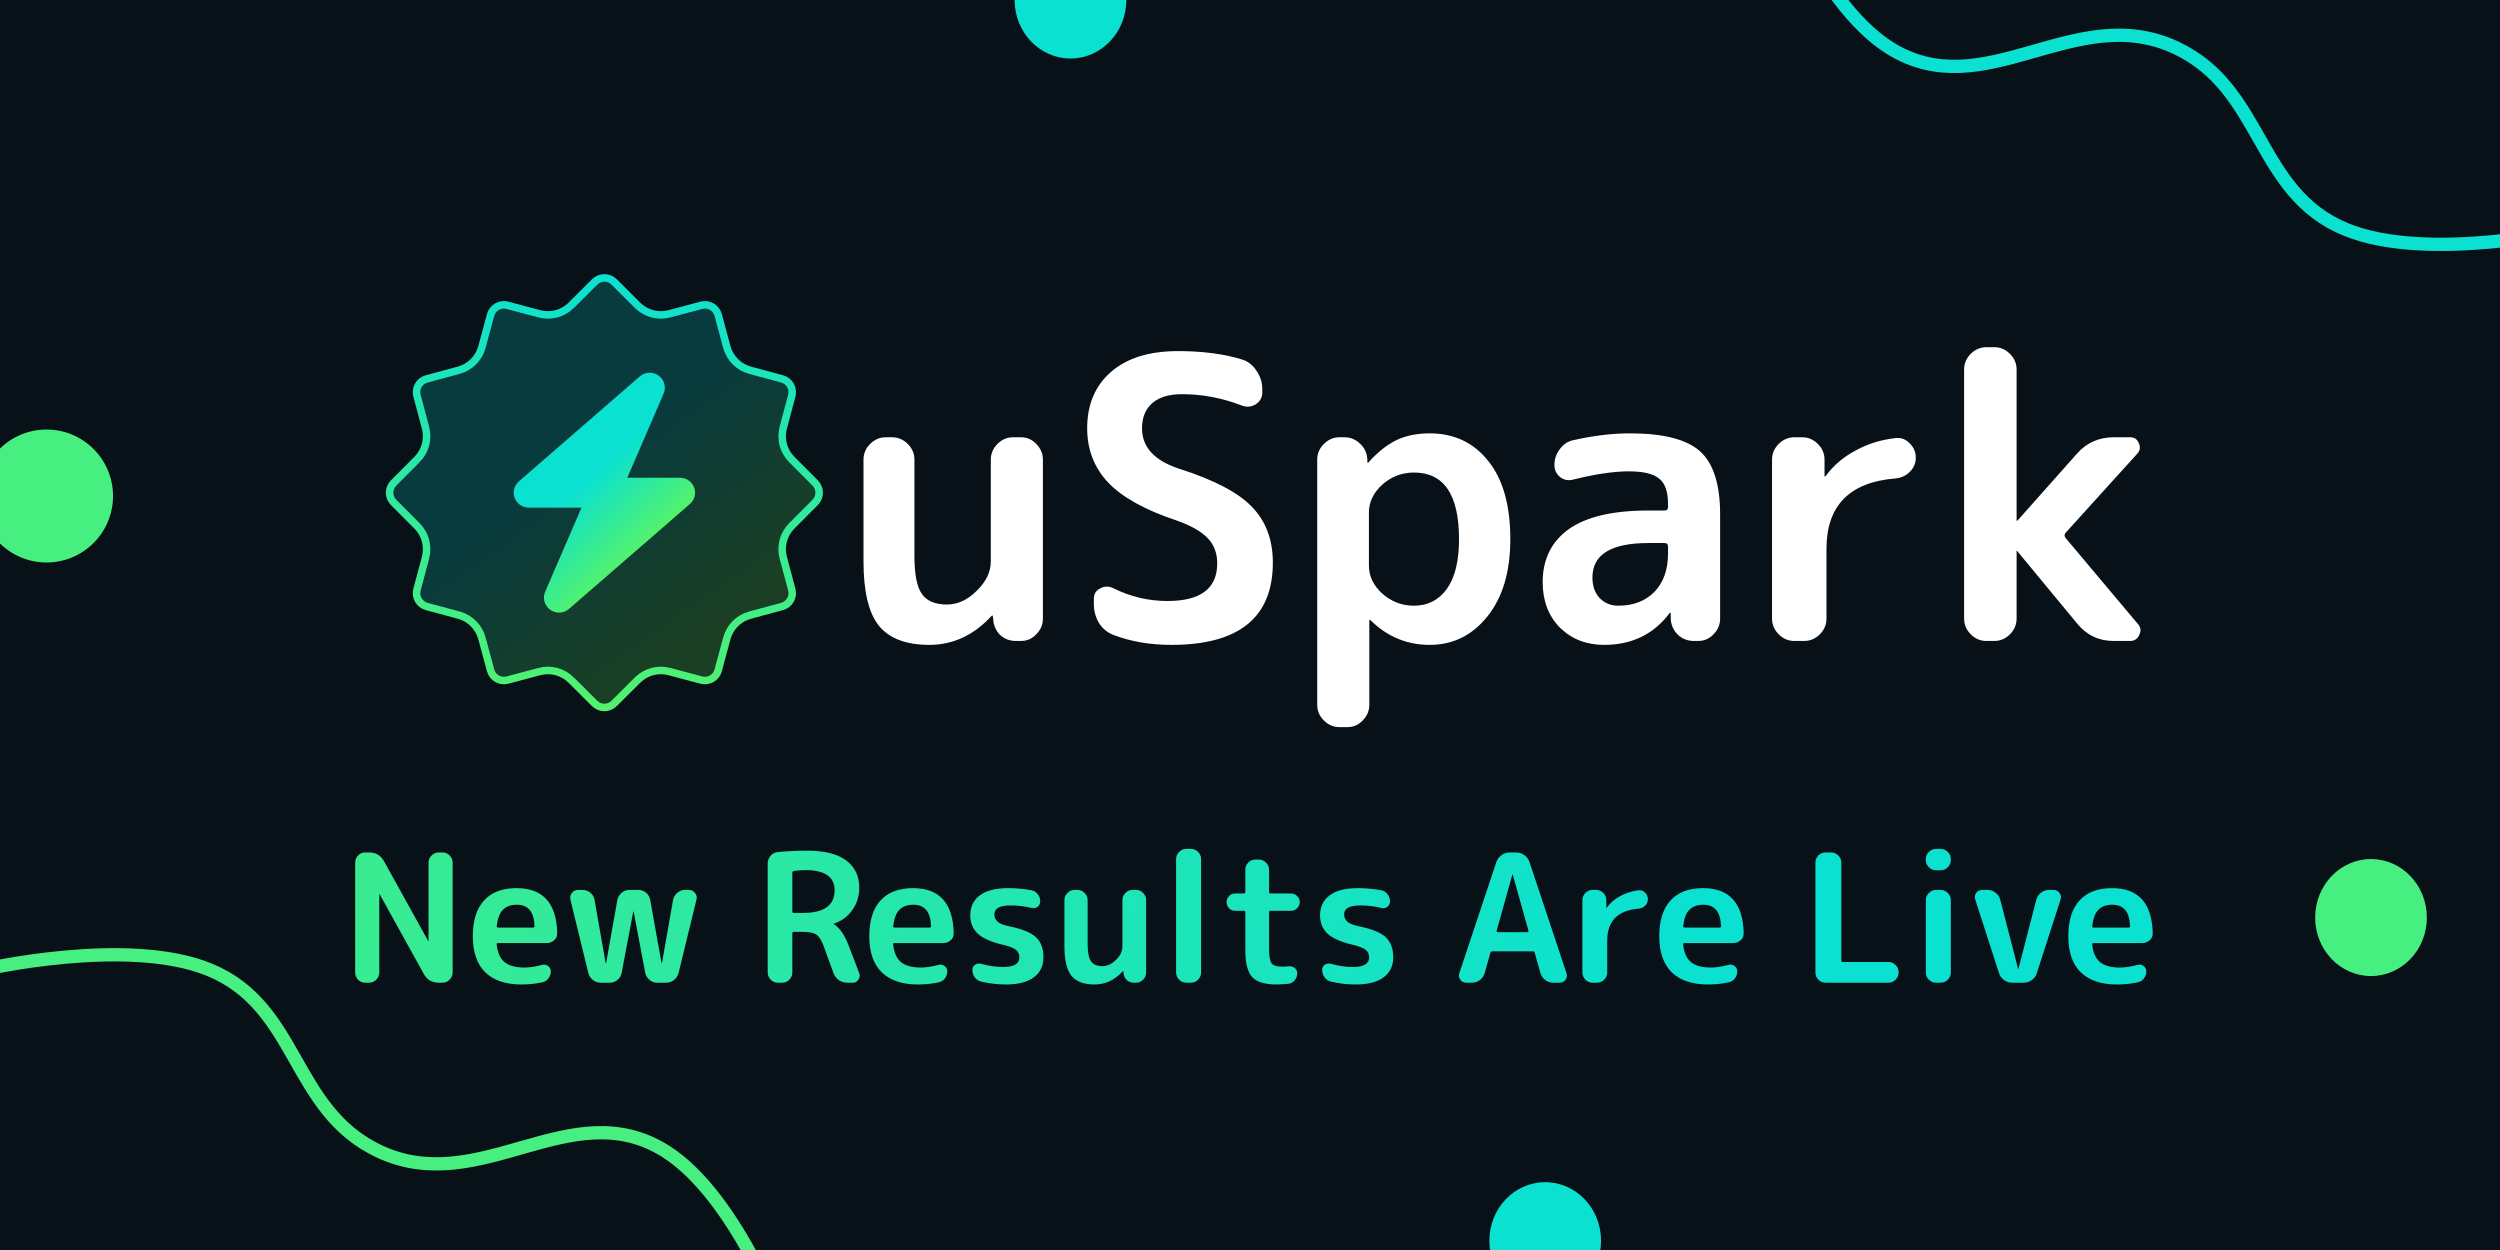 <svg width="1880" height="940" viewBox="0 0 1880 940" fill="none" xmlns="http://www.w3.org/2000/svg">
<rect x="0" y="0" width="1880" height="940" fill="#808080" stroke="none"/>
<g clip-path="url(#clip0_60_82)">
<rect width="1880" height="940" fill="#081118"/>
<path d="M-13 729.249C-13 729.249 95.914 703.938 157.5 729.249C224.968 756.978 219.027 834.632 285 865.749C361.116 901.651 429.267 820.933 500.5 865.749C555.598 900.414 592.5 1004.75 592.5 1004.75" stroke="#46EF7F" stroke-width="10"/>
<path d="M1934.5 172.5C1934.5 172.5 1825.59 197.811 1764 172.5C1696.53 144.771 1702.47 67.118 1636.5 36C1560.38 0.098 1492.23 80.816 1421 36C1365.9 1.335 1329 -103 1329 -103" stroke="#0BE1D1" stroke-width="10"/>
<circle cx="35" cy="373" r="50" fill="#46EF7F"/>
<ellipse cx="805" rx="42" ry="44" fill="#0BE1D1"/>
<ellipse cx="1783" cy="690" rx="42" ry="44" fill="#46EF7F"/>
<ellipse cx="1162" cy="933" rx="42" ry="44" fill="#0BE1D1"/>
<path d="M447.177 212.009C451.224 207.972 457.776 207.972 461.824 212.009L479.442 229.575C485.704 235.82 494.817 238.262 503.363 235.985L527.403 229.581C532.927 228.109 538.601 231.384 540.089 236.904L546.563 260.927C548.865 269.466 555.535 276.136 564.073 278.437L588.095 284.912C593.616 286.4 596.891 292.073 595.42 297.597L589.015 321.637C586.739 330.183 589.18 339.295 595.426 345.557L612.992 363.177C616.902 367.098 617.024 373.369 613.358 377.437L612.992 377.824L595.426 395.442C589.18 401.704 586.739 410.817 589.015 419.363L595.42 443.403V443.404C596.891 448.928 593.615 454.601 588.095 456.089L564.073 462.563C555.535 464.865 548.865 471.535 546.563 480.073L540.089 504.095C538.601 509.615 532.928 512.891 527.404 511.42H527.403L503.363 505.015C495.084 502.81 486.274 505.032 480.038 510.851L479.442 511.426L461.824 528.992C457.776 533.029 451.224 533.029 447.177 528.992L429.557 511.426H429.558C423.296 505.179 414.183 502.739 405.637 505.015L381.597 511.42C376.073 512.891 370.4 509.616 368.912 504.095L362.437 480.073C360.208 471.802 353.878 465.284 345.721 462.792L344.927 462.563L320.904 456.089C315.384 454.601 312.109 448.927 313.581 443.403L319.985 419.363C322.262 410.817 319.82 401.704 313.575 395.442L296.009 377.824C291.972 373.776 291.972 367.224 296.009 363.177L313.574 345.557L313.575 345.558C319.82 339.296 322.262 330.183 319.985 321.637L313.581 297.597C312.109 292.073 315.384 286.4 320.904 284.912L344.927 278.437C353.466 276.136 360.136 269.466 362.437 260.927L368.912 236.904C370.4 231.384 376.073 228.109 381.597 229.581L405.637 235.985C414.183 238.262 423.296 235.82 429.558 229.575L429.557 229.574L447.177 212.009Z" fill="url(#paint0_linear_60_82)" fill-opacity="0.2" stroke="url(#paint1_linear_60_82)" stroke-width="5.655"/>
<path d="M499.033 296.017C501.128 291.19 499.566 285.553 495.268 282.452C490.971 279.352 485.111 279.634 481.099 283.086L390.185 362.008C386.634 365.11 385.355 370.077 387.025 374.445C388.694 378.815 392.955 381.774 397.679 381.774H437.276L409.966 444.983C407.871 449.81 409.433 455.446 413.73 458.548C418.028 461.648 423.887 461.367 427.901 457.913L518.814 378.992C522.365 375.89 523.643 370.923 521.975 366.554C520.306 362.185 516.079 359.26 511.321 359.26H471.724L499.033 296.017Z" fill="url(#paint2_linear_60_82)"/>
<path d="M698.838 484.946C681.557 484.946 668.989 480.233 661.134 470.807C653.279 461.184 649.352 444.984 649.352 422.204V345.619C649.352 341.102 651.021 337.175 654.359 333.837C657.698 330.498 661.625 328.829 666.142 328.829H670.855C675.371 328.829 679.299 330.498 682.637 333.837C685.975 337.175 687.644 341.102 687.644 345.619V418.081C687.644 431.827 689.51 441.351 693.241 446.653C696.972 451.955 703.256 454.606 712.093 454.606C720.144 454.606 727.606 451.169 734.479 444.296C741.549 437.423 745.084 430.059 745.084 422.204V345.619C745.084 341.102 746.753 337.175 750.091 333.837C753.429 330.498 757.357 328.829 761.873 328.829H767.765C772.281 328.829 776.11 330.498 779.252 333.837C782.591 337.175 784.26 341.102 784.26 345.619V465.21C784.26 469.727 782.591 473.654 779.252 476.992C776.11 480.331 772.281 482 767.765 482H763.935C759.222 482 755.197 480.429 751.858 477.287C748.716 473.949 747.047 469.923 746.851 465.21L746.556 463.148C746.556 462.952 746.458 462.854 746.262 462.854C746.065 462.854 745.869 462.952 745.673 463.148C732.319 477.68 716.708 484.946 698.838 484.946ZM884.426 391.276C860.861 383.421 843.777 373.897 833.173 362.703C822.765 351.51 817.561 337.961 817.561 322.054C817.561 304.184 823.551 290.046 835.529 279.638C847.508 269.23 864.298 264.026 885.899 264.026C904.162 264.026 920.068 266.088 933.618 270.212C938.331 271.586 942.062 274.434 944.811 278.754C947.756 282.878 949.229 287.493 949.229 292.598V295.249C949.229 298.981 947.56 301.926 944.222 304.086C940.883 306.05 937.447 306.344 933.912 304.97C919.184 299.275 904.162 296.428 888.845 296.428C879.026 296.428 871.564 298.686 866.458 303.203C861.352 307.719 858.8 314.003 858.8 322.054C858.8 336.193 868.029 346.306 886.488 352.394C912.998 360.838 931.359 370.46 941.571 381.261C951.978 392.061 957.182 406.004 957.182 423.088C957.182 464.326 931.752 484.946 880.891 484.946C864.985 484.946 850.552 482.491 837.591 477.582C832.878 475.814 829.147 472.77 826.398 468.45C823.845 464.13 822.569 459.319 822.569 454.017V450.482C822.569 446.751 824.14 444.1 827.282 442.529C830.424 440.762 833.664 440.664 837.002 442.234C849.963 448.715 863.611 451.955 877.946 451.955C902.885 451.955 915.355 442.529 915.355 423.677C915.355 416.019 912.998 409.735 908.286 404.825C903.573 399.72 895.619 395.203 884.426 391.276ZM1029.43 385.385V425.445C1029.43 433.3 1032.77 440.271 1039.44 446.358C1046.32 452.446 1054.27 455.49 1063.3 455.49C1073.71 455.49 1081.96 451.268 1088.04 442.824C1094.13 434.38 1097.18 421.91 1097.18 405.415C1097.18 372.031 1085.88 355.34 1063.3 355.34C1054.27 355.34 1046.32 358.383 1039.44 364.471C1032.77 370.558 1029.43 377.53 1029.43 385.385ZM1007.34 546.803C1002.82 546.803 998.892 545.134 995.553 541.796C992.215 538.457 990.546 534.53 990.546 530.013V345.619C990.546 341.102 992.215 337.175 995.553 333.837C998.892 330.498 1002.82 328.829 1007.34 328.829H1010.87C1015.58 328.829 1019.61 330.498 1022.95 333.837C1026.29 336.979 1028.05 340.906 1028.25 345.619V347.681C1028.25 347.877 1028.35 347.976 1028.54 347.976C1028.74 347.976 1028.94 347.877 1029.13 347.681C1036.2 339.826 1043.27 334.229 1050.34 330.891C1057.41 327.553 1065.66 325.884 1075.08 325.884C1093.54 325.884 1108.27 332.855 1119.27 346.797C1130.27 360.543 1135.76 380.082 1135.76 405.415C1135.76 429.961 1129.97 449.402 1118.38 463.737C1106.99 477.876 1092.56 484.946 1075.08 484.946C1058 484.946 1043.17 478.76 1030.61 466.388C1030.41 466.192 1030.21 466.094 1030.02 466.094C1029.82 466.094 1029.72 466.192 1029.72 466.388V530.013C1029.72 534.53 1028.05 538.457 1024.71 541.796C1021.57 545.134 1017.74 546.803 1013.23 546.803H1007.34ZM1239.62 408.36C1211.54 408.36 1197.5 417.001 1197.5 434.281C1197.5 440.565 1199.27 445.671 1202.8 449.598C1206.53 453.526 1211.25 455.49 1216.94 455.49C1228.13 455.49 1237.17 452.053 1244.04 445.18C1250.91 438.111 1254.35 428.488 1254.35 416.313V411.011C1254.35 409.244 1253.47 408.36 1251.7 408.36H1239.62ZM1206.34 484.946C1192.98 484.946 1181.89 480.625 1173.05 471.985C1164.41 463.148 1160.09 451.759 1160.09 437.816C1160.09 420.732 1166.57 407.476 1179.53 398.051C1192.69 388.625 1212.72 383.912 1239.62 383.912H1251.7C1253.47 383.912 1254.35 383.028 1254.35 381.261V378.904C1254.35 369.871 1252.19 363.587 1247.87 360.052C1243.55 356.321 1235.89 354.456 1224.89 354.456C1213.5 354.456 1199.56 356.518 1183.07 360.642C1179.53 361.623 1176.29 361.034 1173.35 358.874C1170.4 356.518 1168.93 353.474 1168.93 349.743C1168.93 345.226 1170.3 341.201 1173.05 337.666C1175.8 333.935 1179.33 331.677 1183.65 330.891C1198.58 327.553 1212.62 325.884 1225.78 325.884C1250.91 325.884 1268.49 330.4 1278.5 339.433C1288.52 348.466 1293.53 364.274 1293.53 386.857V465.21C1293.53 469.727 1291.86 473.654 1288.52 476.992C1285.38 480.331 1281.55 482 1277.03 482H1273.79C1269.08 482 1265.05 480.429 1261.71 477.287C1258.37 473.949 1256.61 469.923 1256.41 465.21V461.086C1256.41 460.89 1256.31 460.792 1256.12 460.792C1255.72 460.792 1255.53 460.89 1255.53 461.086C1243.55 476.992 1227.15 484.946 1206.34 484.946ZM1349.36 482C1344.84 482 1340.91 480.331 1337.58 476.992C1334.24 473.654 1332.57 469.727 1332.57 465.21V345.619C1332.57 341.102 1334.24 337.175 1337.58 333.837C1340.91 330.498 1344.84 328.829 1349.36 328.829H1355.25C1359.77 328.829 1363.69 330.498 1367.03 333.837C1370.37 337.175 1372.04 341.102 1372.04 345.619V357.991C1372.04 358.187 1372.14 358.285 1372.33 358.285C1372.73 358.285 1372.92 358.187 1372.92 357.991C1378.62 350.136 1386.08 343.754 1395.31 338.844C1404.54 333.738 1414.65 330.597 1425.65 329.418C1429.77 329.026 1433.31 330.4 1436.25 333.542C1439.2 336.488 1440.67 340.022 1440.67 344.146C1440.67 348.27 1439.2 351.805 1436.25 354.75C1433.31 357.696 1429.77 359.365 1425.65 359.758C1390.89 362.507 1373.51 380.181 1373.51 412.779V465.21C1373.51 469.727 1371.84 473.654 1368.5 476.992C1365.17 480.331 1361.24 482 1356.72 482H1349.36ZM1493.8 482C1489.28 482 1485.35 480.331 1482.01 476.992C1478.67 473.654 1477.01 469.727 1477.01 465.21V277.87C1477.01 273.354 1478.67 269.426 1482.01 266.088C1485.35 262.75 1489.28 261.081 1493.8 261.081H1499.69C1504.2 261.081 1508.13 262.75 1511.47 266.088C1514.81 269.426 1516.48 273.354 1516.48 277.87V391.276C1516.48 391.472 1516.57 391.57 1516.77 391.57H1517.07L1561.84 341.201C1569.1 332.953 1578.33 328.829 1589.53 328.829H1601.9C1605.04 328.829 1607.2 330.302 1608.38 333.248C1609.75 336.193 1609.36 338.844 1607.2 341.201L1553.3 400.702C1552.31 401.88 1552.31 403.156 1553.3 404.531L1607.79 469.334C1609.95 471.887 1610.24 474.636 1608.67 477.582C1607.3 480.527 1605.04 482 1601.9 482H1589.53C1578.33 482 1569.2 477.68 1562.13 469.039L1517.07 414.546C1517.07 414.35 1516.97 414.251 1516.77 414.251C1516.57 414.251 1516.48 414.35 1516.48 414.546V465.21C1516.48 469.727 1514.81 473.654 1511.47 476.992C1508.13 480.331 1504.2 482 1499.69 482H1493.8Z" fill="white"/>
<path d="M274.617 739C272.559 739 270.77 738.24 269.249 736.719C267.818 735.198 267.102 733.408 267.102 731.351V648.683C267.102 646.625 267.818 644.836 269.249 643.315C270.77 641.794 272.559 641.034 274.617 641.034H277.569C282.669 641.034 286.427 643.27 288.842 647.744L321.99 707.597C321.99 707.687 322.035 707.731 322.124 707.731C322.214 707.731 322.258 707.687 322.258 707.597V648.683C322.258 646.625 323.019 644.836 324.54 643.315C326.061 641.794 327.85 641.034 329.908 641.034H332.86C334.918 641.034 336.662 641.794 338.094 643.315C339.615 644.836 340.375 646.625 340.375 648.683V731.351C340.375 733.408 339.615 735.198 338.094 736.719C336.662 738.24 334.918 739 332.86 739H329.908C324.808 739 321.05 736.763 318.635 732.29L285.487 672.437C285.487 672.347 285.443 672.302 285.353 672.302C285.264 672.302 285.219 672.347 285.219 672.437V731.351C285.219 733.408 284.458 735.198 282.938 736.719C281.417 738.24 279.627 739 277.569 739H274.617ZM388.701 680.354C384.138 680.354 380.604 681.652 378.099 684.246C375.684 686.751 374.163 690.822 373.536 696.458C373.536 697.174 373.894 697.532 374.61 697.532H400.913C401.629 697.532 401.987 697.174 401.987 696.458C401.629 685.722 397.201 680.354 388.701 680.354ZM392.056 740.342C380.336 740.342 371.3 737.3 364.948 731.216C358.685 725.043 355.554 716.007 355.554 704.108C355.554 692.298 358.372 683.307 364.008 677.134C369.645 670.96 377.786 667.874 388.433 667.874C408.294 667.874 418.494 679.147 419.03 701.692C419.12 703.839 418.359 705.629 416.749 707.06C415.139 708.492 413.26 709.207 411.113 709.207H374.476C373.671 709.207 373.358 709.61 373.536 710.415C374.163 716.41 376.131 720.793 379.441 723.567C382.841 726.251 387.762 727.593 394.203 727.593C398.229 727.593 402.703 726.922 407.623 725.58C409.234 725.133 410.71 725.401 412.052 726.385C413.484 727.369 414.199 728.711 414.199 730.411C414.199 732.469 413.573 734.303 412.32 735.913C411.157 737.434 409.592 738.374 407.623 738.732C402.613 739.805 397.424 740.342 392.056 740.342ZM442.399 731.619L428.979 676.597C428.532 674.718 428.89 673.018 430.053 671.497C431.305 669.976 432.871 669.216 434.75 669.216H438.105C440.341 669.216 442.31 669.931 444.01 671.363C445.709 672.794 446.738 674.584 447.096 676.731L455.417 724.104C455.417 724.193 455.461 724.238 455.551 724.238C455.73 724.238 455.819 724.193 455.819 724.104L464.274 676.731C464.721 674.584 465.795 672.794 467.495 671.363C469.195 669.931 471.118 669.216 473.265 669.216H479.975C482.212 669.216 484.18 669.931 485.88 671.363C487.58 672.794 488.609 674.584 488.967 676.731L497.421 724.104C497.421 724.193 497.511 724.238 497.69 724.238C497.779 724.238 497.824 724.193 497.824 724.104L506.144 676.731C506.592 674.584 507.665 672.794 509.365 671.363C511.065 669.931 512.989 669.216 515.136 669.216H517.954C519.922 669.216 521.488 669.976 522.651 671.497C523.904 673.018 524.262 674.718 523.725 676.597L510.305 731.619C509.768 733.766 508.605 735.556 506.815 736.987C505.116 738.329 503.147 739 500.911 739H494.201C492.053 739 490.13 738.284 488.43 736.853C486.73 735.421 485.657 733.632 485.209 731.485L476.486 685.454C476.486 685.365 476.441 685.32 476.352 685.32C476.262 685.32 476.218 685.365 476.218 685.454L467.495 731.485C467.137 733.632 466.108 735.421 464.408 736.853C462.708 738.284 460.74 739 458.503 739H451.793C449.646 739 447.678 738.329 445.888 736.987C444.099 735.556 442.936 733.766 442.399 731.619ZM595.829 656.332V685.454C595.829 686.17 596.232 686.528 597.037 686.528H603.747C619.672 686.528 627.635 680.846 627.635 669.484C627.635 659.374 620.254 654.319 605.492 654.319C602.808 654.319 599.989 654.543 597.037 654.99C596.232 655.169 595.829 655.617 595.829 656.332ZM584.959 739C582.901 739 581.112 738.24 579.591 736.719C578.07 735.198 577.31 733.408 577.31 731.351V649.354C577.31 647.207 578.025 645.283 579.457 643.583C580.888 641.884 582.678 640.944 584.825 640.765C592.429 640.049 599.766 639.692 606.834 639.692C619.985 639.692 629.827 642.152 636.358 647.073C642.889 651.904 646.154 658.748 646.154 667.605C646.154 673.957 644.41 679.549 640.921 684.38C637.521 689.212 632.913 692.611 627.098 694.58C627.008 694.58 626.964 694.624 626.964 694.714C626.964 694.893 627.008 694.982 627.098 694.982C631.392 697.666 635.06 702.945 638.102 710.818L646.154 731.887C646.781 733.587 646.557 735.198 645.483 736.719C644.499 738.24 643.113 739 641.323 739H637.163C634.837 739 632.734 738.374 630.856 737.121C628.977 735.779 627.635 734.035 626.83 731.887L619.314 711.22C617.704 706.926 615.87 704.108 613.812 702.766C611.754 701.424 608.22 700.753 603.21 700.753H597.037C596.232 700.753 595.829 701.155 595.829 701.961V731.351C595.829 733.408 595.069 735.198 593.548 736.719C592.116 738.24 590.372 739 588.314 739H584.959ZM686.852 680.354C682.289 680.354 678.755 681.652 676.25 684.246C673.834 686.751 672.313 690.822 671.687 696.458C671.687 697.174 672.045 697.532 672.761 697.532H699.064C699.78 697.532 700.138 697.174 700.138 696.458C699.78 685.722 695.351 680.354 686.852 680.354ZM690.207 740.342C678.487 740.342 669.45 737.3 663.098 731.216C656.836 725.043 653.704 716.007 653.704 704.108C653.704 692.298 656.522 683.307 662.159 677.134C667.795 670.96 675.937 667.874 686.583 667.874C706.445 667.874 716.644 679.147 717.181 701.692C717.271 703.839 716.51 705.629 714.9 707.06C713.289 708.492 711.41 709.207 709.263 709.207H672.626C671.821 709.207 671.508 709.61 671.687 710.415C672.313 716.41 674.282 720.793 677.592 723.567C680.992 726.251 685.912 727.593 692.354 727.593C696.38 727.593 700.853 726.922 705.774 725.58C707.384 725.133 708.861 725.401 710.203 726.385C711.634 727.369 712.35 728.711 712.35 730.411C712.35 732.469 711.724 734.303 710.471 735.913C709.308 737.434 707.742 738.374 705.774 738.732C700.764 739.805 695.575 740.342 690.207 740.342ZM755.683 710.818C746.289 708.76 739.579 705.942 735.553 702.363C731.616 698.785 729.648 694.132 729.648 688.406C729.648 681.965 732.019 676.955 736.761 673.376C741.592 669.708 748.705 667.874 758.099 667.874C764.003 667.874 769.864 668.411 775.679 669.484C777.647 669.842 779.213 670.826 780.376 672.437C781.628 673.957 782.255 675.747 782.255 677.805C782.255 679.504 781.584 680.891 780.242 681.965C778.9 682.949 777.379 683.217 775.679 682.77C770.669 681.517 765.39 680.891 759.843 680.891C751.791 680.891 747.765 683.128 747.765 687.601C747.765 689.748 748.526 691.538 750.047 692.969C751.567 694.401 754.162 695.519 757.83 696.324C768.119 698.382 775.142 701.155 778.9 704.645C782.747 708.134 784.67 713.233 784.67 719.944C784.67 726.385 782.255 731.395 777.423 734.974C772.592 738.553 765.569 740.342 756.354 740.342C750.36 740.342 744.231 739.626 737.969 738.195C736 737.747 734.39 736.719 733.137 735.108C731.885 733.408 731.258 731.485 731.258 729.338C731.258 727.638 731.929 726.34 733.271 725.446C734.703 724.551 736.224 724.327 737.834 724.775C743.65 726.385 749.152 727.19 754.341 727.19C762.482 727.19 766.553 724.775 766.553 719.944C766.553 717.617 765.748 715.783 764.138 714.441C762.617 713.099 759.798 711.891 755.683 710.818ZM822.995 740.342C815.122 740.342 809.396 738.195 805.817 733.9C802.239 729.516 800.449 722.135 800.449 711.757V676.865C800.449 674.807 801.21 673.018 802.731 671.497C804.252 669.976 806.041 669.216 808.099 669.216H810.246C812.304 669.216 814.093 669.976 815.614 671.497C817.135 673.018 817.895 674.807 817.895 676.865V709.878C817.895 716.141 818.745 720.48 820.445 722.896C822.145 725.312 825.008 726.519 829.034 726.519C832.702 726.519 836.102 724.954 839.233 721.822C842.454 718.691 844.065 715.336 844.065 711.757V676.865C844.065 674.807 844.825 673.018 846.346 671.497C847.867 669.976 849.656 669.216 851.714 669.216H854.398C856.456 669.216 858.2 669.976 859.632 671.497C861.153 673.018 861.913 674.807 861.913 676.865V731.351C861.913 733.408 861.153 735.198 859.632 736.719C858.2 738.24 856.456 739 854.398 739H852.653C850.506 739 848.672 738.284 847.151 736.853C845.72 735.332 844.959 733.498 844.87 731.351L844.736 730.411C844.736 730.322 844.691 730.277 844.601 730.277C844.512 730.277 844.422 730.322 844.333 730.411C838.249 737.032 831.137 740.342 822.995 740.342ZM892.084 739C890.026 739 888.237 738.24 886.716 736.719C885.195 735.198 884.435 733.408 884.435 731.351V645.999C884.435 643.941 885.195 642.152 886.716 640.631C888.237 639.11 890.026 638.35 892.084 638.35H895.573C897.631 638.35 899.421 639.11 900.941 640.631C902.462 642.152 903.223 643.941 903.223 645.999V731.351C903.223 733.408 902.462 735.198 900.941 736.719C899.421 738.24 897.631 739 895.573 739H892.084ZM928.84 684.917C927.051 684.917 925.53 684.291 924.278 683.038C923.025 681.696 922.399 680.131 922.399 678.341C922.399 676.552 923.025 675.031 924.278 673.779C925.53 672.526 927.051 671.9 928.84 671.9H935.282C936.087 671.9 936.49 671.497 936.49 670.692V654.051C936.49 651.993 937.206 650.204 938.637 648.683C940.158 647.162 941.947 646.402 944.005 646.402H946.689C948.747 646.402 950.536 647.162 952.057 648.683C953.578 650.204 954.339 651.993 954.339 654.051V670.692C954.339 671.497 954.741 671.9 955.546 671.9H970.845C972.635 671.9 974.156 672.526 975.408 673.779C976.75 675.031 977.421 676.552 977.421 678.341C977.421 680.131 976.75 681.696 975.408 683.038C974.156 684.291 972.635 684.917 970.845 684.917H955.546C954.741 684.917 954.339 685.275 954.339 685.991V713.099C954.339 718.915 954.965 722.672 956.217 724.372C957.47 726.072 960.064 726.922 964.001 726.922C966.148 726.922 967.759 726.832 968.832 726.654C970.622 726.475 972.187 726.877 973.529 727.861C974.871 728.845 975.542 730.187 975.542 731.887C975.542 733.856 974.871 735.645 973.529 737.255C972.277 738.776 970.711 739.626 968.832 739.805C964.896 740.163 961.943 740.342 959.975 740.342C951.297 740.342 945.213 738.508 941.724 734.84C938.235 731.082 936.49 724.417 936.49 714.844V685.991C936.49 685.275 936.087 684.917 935.282 684.917H928.84ZM1018.71 710.818C1009.32 708.76 1002.61 705.942 998.581 702.363C994.644 698.785 992.676 694.132 992.676 688.406C992.676 681.965 995.047 676.955 999.789 673.376C1004.62 669.708 1011.73 667.874 1021.13 667.874C1027.03 667.874 1032.89 668.411 1038.71 669.484C1040.67 669.842 1042.24 670.826 1043.4 672.437C1044.66 673.957 1045.28 675.747 1045.28 677.805C1045.28 679.504 1044.61 680.891 1043.27 681.965C1041.93 682.949 1040.41 683.217 1038.71 682.77C1033.7 681.517 1028.42 680.891 1022.87 680.891C1014.82 680.891 1010.79 683.128 1010.79 687.601C1010.79 689.748 1011.55 691.538 1013.07 692.969C1014.6 694.401 1017.19 695.519 1020.86 696.324C1031.15 698.382 1038.17 701.155 1041.93 704.645C1045.77 708.134 1047.7 713.233 1047.7 719.944C1047.7 726.385 1045.28 731.395 1040.45 734.974C1035.62 738.553 1028.6 740.342 1019.38 740.342C1013.39 740.342 1007.26 739.626 1001 738.195C999.028 737.747 997.418 736.719 996.165 735.108C994.913 733.408 994.286 731.485 994.286 729.338C994.286 727.638 994.957 726.34 996.299 725.446C997.731 724.551 999.252 724.327 1000.86 724.775C1006.68 726.385 1012.18 727.19 1017.37 727.19C1025.51 727.19 1029.58 724.775 1029.58 719.944C1029.58 717.617 1028.78 715.783 1027.17 714.441C1025.64 713.099 1022.83 711.891 1018.71 710.818ZM1137.31 657.674L1125.5 699.813C1125.41 700.082 1125.46 700.35 1125.64 700.619C1125.82 700.887 1126.04 701.021 1126.31 701.021H1148.58C1148.85 701.021 1149.08 700.887 1149.26 700.619C1149.43 700.35 1149.48 700.082 1149.39 699.813L1137.58 657.674C1137.58 657.585 1137.54 657.54 1137.45 657.54C1137.36 657.54 1137.31 657.585 1137.31 657.674ZM1102.55 739C1100.67 739 1099.2 738.24 1098.13 736.719C1097.05 735.198 1096.83 733.543 1097.45 731.753L1125.23 648.28C1126.04 646.133 1127.34 644.389 1129.13 643.047C1131 641.705 1133.06 641.034 1135.3 641.034H1140.13C1142.46 641.034 1144.51 641.705 1146.3 643.047C1148.18 644.389 1149.48 646.133 1150.19 648.28L1177.97 731.753C1178.6 733.543 1178.38 735.198 1177.3 736.719C1176.23 738.24 1174.75 739 1172.87 739H1168.04C1165.9 739 1163.88 738.329 1162 736.987C1160.22 735.556 1159.01 733.766 1158.38 731.619L1154.09 716.454C1154 715.739 1153.51 715.381 1152.61 715.381H1122.28C1121.48 715.381 1120.98 715.739 1120.8 716.454L1116.51 731.619C1115.97 733.766 1114.77 735.556 1112.89 736.987C1111.1 738.329 1109.08 739 1106.85 739H1102.55ZM1197.61 739C1195.55 739 1193.76 738.24 1192.24 736.719C1190.72 735.198 1189.96 733.408 1189.96 731.351V676.865C1189.96 674.807 1190.72 673.018 1192.24 671.497C1193.76 669.976 1195.55 669.216 1197.61 669.216H1200.29C1202.35 669.216 1204.14 669.976 1205.66 671.497C1207.18 673.018 1207.94 674.807 1207.94 676.865V682.502C1207.94 682.591 1207.99 682.636 1208.08 682.636C1208.26 682.636 1208.35 682.591 1208.35 682.502C1210.94 678.923 1214.34 676.015 1218.55 673.779C1222.75 671.452 1227.36 670.021 1232.37 669.484C1234.25 669.305 1235.86 669.931 1237.2 671.363C1238.54 672.705 1239.21 674.315 1239.21 676.194C1239.21 678.073 1238.54 679.683 1237.2 681.025C1235.86 682.367 1234.25 683.128 1232.37 683.307C1216.53 684.559 1208.62 692.611 1208.62 707.463V731.351C1208.62 733.408 1207.85 735.198 1206.33 736.719C1204.81 738.24 1203.02 739 1200.97 739H1197.61ZM1280.93 680.354C1276.36 680.354 1272.83 681.652 1270.32 684.246C1267.91 686.751 1266.39 690.822 1265.76 696.458C1265.76 697.174 1266.12 697.532 1266.83 697.532H1293.14C1293.85 697.532 1294.21 697.174 1294.21 696.458C1293.85 685.722 1289.42 680.354 1280.93 680.354ZM1284.28 740.342C1272.56 740.342 1263.52 737.3 1257.17 731.216C1250.91 725.043 1247.78 716.007 1247.78 704.108C1247.78 692.298 1250.6 683.307 1256.23 677.134C1261.87 670.96 1270.01 667.874 1280.66 667.874C1300.52 667.874 1310.72 679.147 1311.25 701.692C1311.34 703.839 1310.58 705.629 1308.97 707.06C1307.36 708.492 1305.48 709.207 1303.34 709.207H1266.7C1265.89 709.207 1265.58 709.61 1265.76 710.415C1266.39 716.41 1268.35 720.793 1271.67 723.567C1275.06 726.251 1279.99 727.593 1286.43 727.593C1290.45 727.593 1294.93 726.922 1299.85 725.58C1301.46 725.133 1302.93 725.401 1304.28 726.385C1305.71 727.369 1306.42 728.711 1306.42 730.411C1306.42 732.469 1305.8 734.303 1304.54 735.913C1303.38 737.434 1301.82 738.374 1299.85 738.732C1294.84 739.805 1289.65 740.342 1284.28 740.342ZM1372.73 739C1370.67 739 1368.88 738.24 1367.36 736.719C1365.93 735.198 1365.21 733.408 1365.21 731.351V648.683C1365.21 646.625 1365.93 644.836 1367.36 643.315C1368.88 641.794 1370.67 641.034 1372.73 641.034H1377.02C1379.08 641.034 1380.87 641.794 1382.39 643.315C1383.91 644.836 1384.67 646.625 1384.67 648.683V722.225C1384.67 723.03 1385.03 723.433 1385.75 723.433H1420.24C1422.29 723.433 1424.04 724.193 1425.47 725.714C1426.99 727.146 1427.75 728.89 1427.75 730.948V731.351C1427.75 733.408 1426.99 735.198 1425.47 736.719C1424.04 738.24 1422.29 739 1420.24 739H1372.73ZM1455.88 739C1453.83 739 1452.04 738.24 1450.52 736.719C1448.99 735.198 1448.23 733.408 1448.23 731.351V676.865C1448.23 674.807 1448.99 673.018 1450.52 671.497C1452.04 669.976 1453.83 669.216 1455.88 669.216H1459.37C1461.43 669.216 1463.22 669.976 1464.74 671.497C1466.26 673.018 1467.02 674.807 1467.02 676.865V731.351C1467.02 733.408 1466.26 735.198 1464.74 736.719C1463.22 738.24 1461.43 739 1459.37 739H1455.88ZM1455.88 654.454C1453.83 654.454 1452.04 653.693 1450.52 652.172C1448.99 650.651 1448.23 648.862 1448.23 646.804V645.999C1448.23 643.941 1448.99 642.152 1450.52 640.631C1452.04 639.11 1453.83 638.35 1455.88 638.35H1459.37C1461.43 638.35 1463.22 639.11 1464.74 640.631C1466.26 642.152 1467.02 643.941 1467.02 645.999V646.804C1467.02 648.862 1466.26 650.651 1464.74 652.172C1463.22 653.693 1461.43 654.454 1459.37 654.454H1455.88ZM1503.24 731.753L1485.39 676.463C1484.77 674.673 1484.99 673.018 1486.06 671.497C1487.23 669.976 1488.75 669.216 1490.63 669.216H1494.65C1496.89 669.216 1498.9 669.931 1500.69 671.363C1502.48 672.705 1503.64 674.45 1504.18 676.597L1517.6 728.532C1517.6 728.622 1517.65 728.667 1517.74 728.667C1517.82 728.667 1517.87 728.622 1517.87 728.532L1531.29 676.597C1531.83 674.45 1532.99 672.705 1534.78 671.363C1536.57 669.931 1538.58 669.216 1540.82 669.216H1544.31C1546.19 669.216 1547.66 669.976 1548.74 671.497C1549.9 673.018 1550.17 674.673 1549.54 676.463L1531.69 731.753C1531.07 733.9 1529.81 735.645 1527.93 736.987C1526.15 738.329 1524.09 739 1521.76 739H1513.17C1510.94 739 1508.88 738.329 1507 736.987C1505.21 735.645 1503.96 733.9 1503.24 731.753ZM1588.51 680.354C1583.95 680.354 1580.41 681.652 1577.91 684.246C1575.49 686.751 1573.97 690.822 1573.35 696.458C1573.35 697.174 1573.7 697.532 1574.42 697.532H1600.72C1601.44 697.532 1601.8 697.174 1601.8 696.458C1601.44 685.722 1597.01 680.354 1588.51 680.354ZM1591.87 740.342C1580.15 740.342 1571.11 737.3 1564.76 731.216C1558.5 725.043 1555.36 716.007 1555.36 704.108C1555.36 692.298 1558.18 683.307 1563.82 677.134C1569.46 670.96 1577.6 667.874 1588.24 667.874C1608.1 667.874 1618.3 679.147 1618.84 701.692C1618.93 703.839 1618.17 705.629 1616.56 707.06C1614.95 708.492 1613.07 709.207 1610.92 709.207H1574.29C1573.48 709.207 1573.17 709.61 1573.35 710.415C1573.97 716.41 1575.94 720.793 1579.25 723.567C1582.65 726.251 1587.57 727.593 1594.01 727.593C1598.04 727.593 1602.51 726.922 1607.43 725.58C1609.04 725.133 1610.52 725.401 1611.86 726.385C1613.29 727.369 1614.01 728.711 1614.01 730.411C1614.01 732.469 1613.38 734.303 1612.13 735.913C1610.97 737.434 1609.4 738.374 1607.43 738.732C1602.42 739.805 1597.23 740.342 1591.87 740.342Z" fill="url(#paint3_linear_60_82)"/>
</g>
<defs>
<linearGradient id="paint0_linear_60_82" x1="360.993" y1="227.657" x2="565.275" y2="519.801" gradientUnits="userSpaceOnUse">
<stop offset="0.395" stop-color="#0BE1D1"/>
<stop offset="0.841" stop-color="#63F656"/>
</linearGradient>
<linearGradient id="paint1_linear_60_82" x1="454.5" y1="206.154" x2="454.5" y2="534.847" gradientUnits="userSpaceOnUse">
<stop stop-color="#0BE1D1"/>
<stop offset="1" stop-color="#53F26E"/>
</linearGradient>
<linearGradient id="paint2_linear_60_82" x1="415.696" y1="292.102" x2="534.702" y2="420.782" gradientUnits="userSpaceOnUse">
<stop offset="0.395" stop-color="#0BE1D1"/>
<stop offset="0.841" stop-color="#63F656"/>
</linearGradient>
<linearGradient id="paint3_linear_60_82" x1="-820" y1="204" x2="1253" y2="763" gradientUnits="userSpaceOnUse">
<stop offset="0.138" stop-color="#63F656"/>
<stop offset="0.993" stop-color="#0BE1D1"/>
</linearGradient>
<clipPath id="clip0_60_82">
<rect width="1880" height="940" fill="white"/>
</clipPath>
</defs>
</svg>
